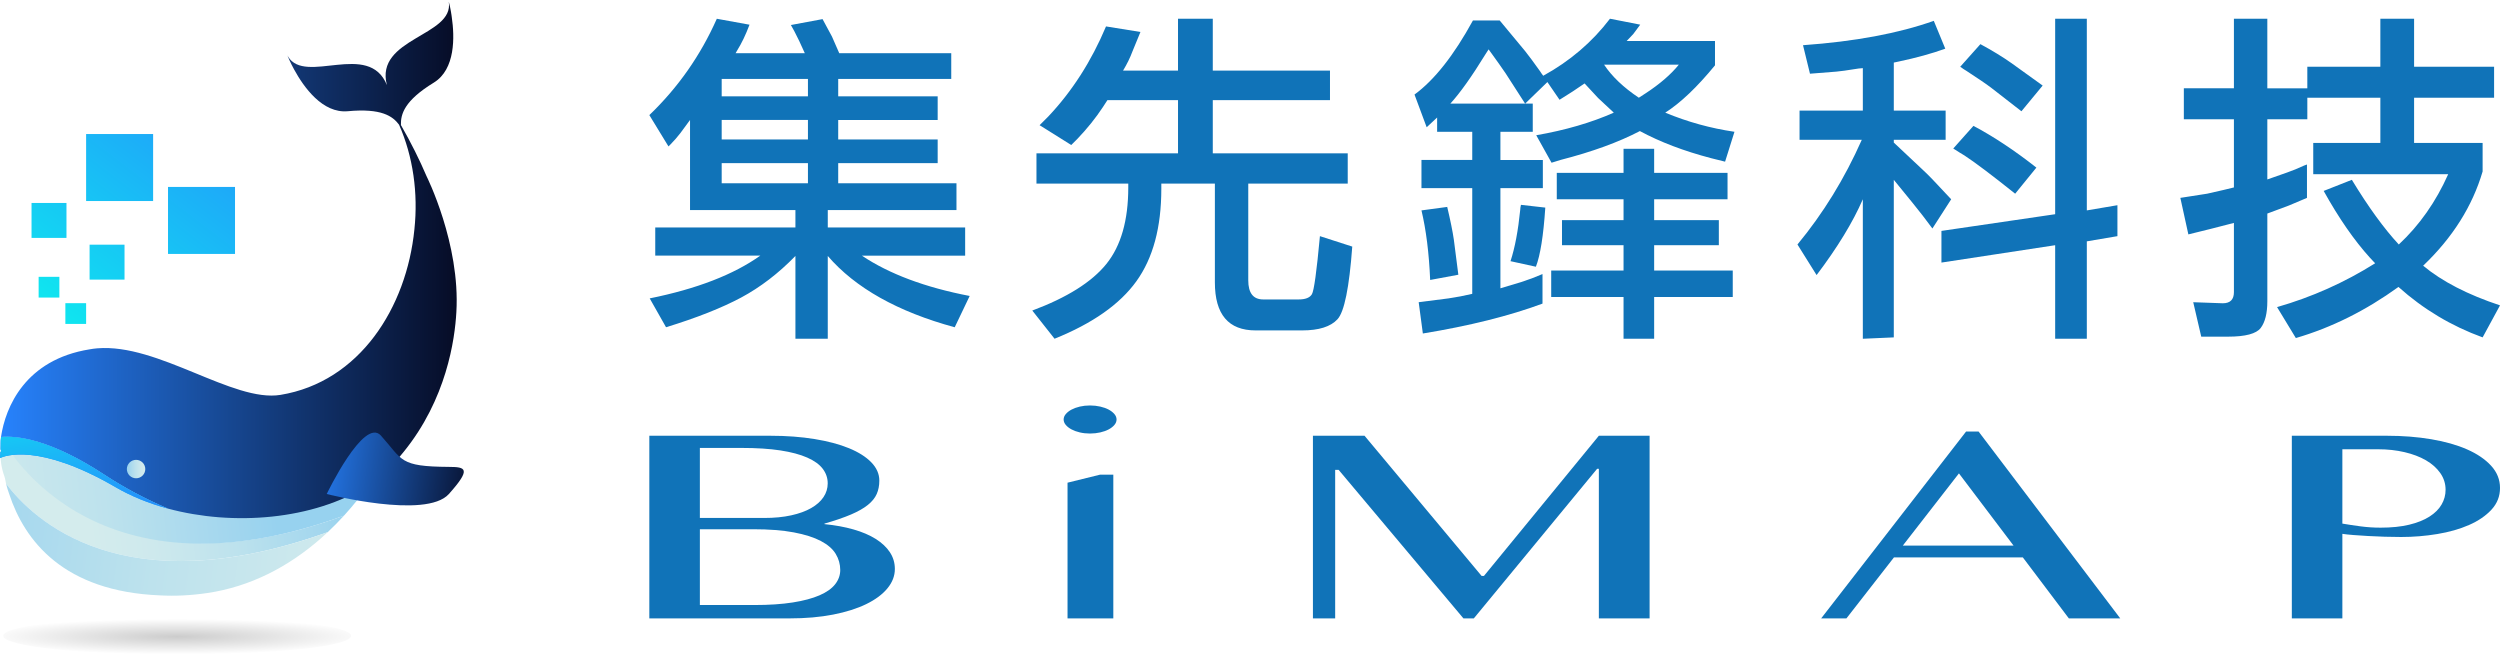 <?xml version="1.0" encoding="UTF-8"?>
<svg xmlns="http://www.w3.org/2000/svg" width="2833.64" height="742.18" xmlns:xlink="http://www.w3.org/1999/xlink" viewBox="0 0 2833.64 742.18">
  <defs>
    <style>
      .cls-1 {
        fill: none;
      }

      .cls-2 {
        fill: url(#linear-gradient-7);
      }

      .cls-3 {
        fill: url(#linear-gradient-9);
      }

      .cls-4 {
        fill: url(#linear-gradient-6);
      }

      .cls-5 {
        fill: url(#linear-gradient-8);
      }

      .cls-6 {
        fill: url(#linear-gradient-3);
      }

      .cls-7 {
        fill: url(#linear-gradient-2);
      }

      .cls-8 {
        fill: url(#linear-gradient-4);
      }

      .cls-9 {
        fill: url(#linear-gradient-5);
      }

      .cls-10 {
        fill: #1073b8;
      }

      .cls-11 {
        fill: url(#linear-gradient);
      }

      .cls-12 {
        fill: url(#_命名漸層_2-4);
      }

      .cls-13 {
        fill: url(#_命名漸層_2-3);
      }

      .cls-14 {
        fill: url(#_命名漸層_2-2);
      }

      .cls-15 {
        fill: url(#_命名漸層_3-2);
      }

      .cls-16 {
        fill: url(#linear-gradient-14);
      }

      .cls-17 {
        fill: url(#linear-gradient-10);
      }

      .cls-18 {
        fill: url(#linear-gradient-13);
      }

      .cls-19 {
        fill: url(#linear-gradient-11);
      }

      .cls-20 {
        fill: url(#linear-gradient-12);
      }

      .cls-21 {
        fill: url(#Degradado_sin_nombre_67);
      }

      .cls-22 {
        isolation: isolate;
      }

      .cls-23 {
        mix-blend-mode: multiply;
        opacity: .2;
      }

      .cls-24 {
        fill: url(#_命名漸層_5);
      }

      .cls-25 {
        fill: url(#_命名漸層_2);
      }

      .cls-26 {
        fill: url(#_命名漸層_3);
      }
    </style>
    <linearGradient id="linear-gradient" x1="176.76" y1=".03" x2="176.76" y2="0" gradientTransform="matrix(1, 0, 0, 1, 0, 0)" gradientUnits="userSpaceOnUse">
      <stop offset="0" stop-color="#2783fe"/>
      <stop offset="1" stop-color="#09ffec"/>
    </linearGradient>
    <linearGradient id="_命名漸層_2" data-name="未命名漸層 2" x1="395.28" y1="527.83" x2="95.99" y2="565.66" gradientTransform="matrix(1, 0, 0, 1, 0, 0)" gradientUnits="userSpaceOnUse">
      <stop offset="0" stop-color="#97d2ef"/>
      <stop offset=".12" stop-color="#a2d6ee"/>
      <stop offset=".46" stop-color="#bde2ed"/>
      <stop offset=".77" stop-color="#cee9ed"/>
      <stop offset="1" stop-color="#d4eced"/>
    </linearGradient>
    <linearGradient id="_命名漸層_2-2" data-name="未命名漸層 2" x1="-98.6" y1="587.04" x2="499.84" y2="664.95" xlink:href="#_命名漸層_2"/>
    <linearGradient id="_命名漸層_5" data-name="未命名漸層 5" x1="455.19" y1="486.81" x2="459.47" y2="487.37" gradientTransform="matrix(1, 0, 0, 1, 0, 0)" gradientUnits="userSpaceOnUse">
      <stop offset="0" stop-color="#c5e6f8"/>
      <stop offset=".54" stop-color="#cae8f4"/>
      <stop offset="1" stop-color="#d4eced"/>
    </linearGradient>
    <linearGradient id="_命名漸層_2-3" data-name="未命名漸層 2" x1="307.52" y1="532.72" x2="-107.29" y2="580.46" xlink:href="#_命名漸層_2"/>
    <linearGradient id="linear-gradient-2" x1="312.18" y1="46.02" x2="-1.29" y2="458.48" xlink:href="#linear-gradient"/>
    <linearGradient id="linear-gradient-3" x1="294.13" y1="11.61" x2="-19.34" y2="424.07" xlink:href="#linear-gradient"/>
    <linearGradient id="linear-gradient-4" x1="324.43" y1="41.47" x2="10.96" y2="453.93" xlink:href="#linear-gradient"/>
    <linearGradient id="linear-gradient-5" x1="247.71" y1="-2.98" x2="-65.76" y2="409.48" xlink:href="#linear-gradient"/>
    <linearGradient id="linear-gradient-6" x1="357.28" y1="80.3" x2="43.81" y2="492.76" xlink:href="#linear-gradient"/>
    <linearGradient id="linear-gradient-7" x1="269.55" y1="13.62" x2="-43.92" y2="426.08" xlink:href="#linear-gradient"/>
    <linearGradient id="_命名漸層_3" data-name="未命名漸層 3" x1="-.58" y1="294.61" x2="517.67" y2="294.61" gradientTransform="matrix(1, 0, 0, 1, 0, 0)" gradientUnits="userSpaceOnUse">
      <stop offset="0" stop-color="#2783fe"/>
      <stop offset="1" stop-color="#060c26"/>
    </linearGradient>
    <linearGradient id="linear-gradient-8" x1="0" y1="535.74" x2="516.82" y2="535.74" xlink:href="#linear-gradient"/>
    <linearGradient id="linear-gradient-9" x1="17.27" y1="672.11" x2="-30.58" y2="451.85" gradientTransform="translate(123.02 -67.48) rotate(3.07)" xlink:href="#linear-gradient"/>
    <linearGradient id="linear-gradient-10" x1="-.81" y1="531.34" x2="517.71" y2="531.34" xlink:href="#linear-gradient"/>
    <linearGradient id="linear-gradient-11" x1="346.5" y1="600.58" x2="298.68" y2="380.44" gradientTransform="translate(123.02 -67.48) rotate(3.07)" xlink:href="#linear-gradient"/>
    <linearGradient id="linear-gradient-12" x1="-.75" y1="550.19" x2="435.25" y2="550.19" xlink:href="#linear-gradient"/>
    <linearGradient id="linear-gradient-13" x1="327.6" y1="604.69" x2="279.76" y2="384.44" gradientTransform="translate(123.02 -67.48) rotate(3.07)" xlink:href="#linear-gradient"/>
    <linearGradient id="linear-gradient-14" x1="-.58" y1="540.79" x2="517.67" y2="540.79" xlink:href="#linear-gradient"/>
    <linearGradient id="_命名漸層_3-2" data-name="未命名漸層 3" x1="346.5" y1="520.03" x2="544.7" y2="545.84" xlink:href="#_命名漸層_3"/>
    <linearGradient id="_命名漸層_2-4" data-name="未命名漸層 2" x1="143.78" y1="531.66" x2="164.68" y2="531.66" gradientTransform="translate(421.12 46.67) rotate(45)" xlink:href="#_命名漸層_2"/>
    <radialGradient id="Degradado_sin_nombre_67" data-name="Degradado sin nombre 67" cx="200.85" cy="493.9" fx="200.85" fy="493.9" r="222.88" gradientTransform="translate(0 677.17) scale(1 .09)" gradientUnits="userSpaceOnUse">
      <stop offset="0" stop-color="#000"/>
      <stop offset="1" stop-color="#000" stop-opacity="0"/>
    </radialGradient>
  </defs>
  <g class="cls-22">
    <g id="Layer_1" data-name="Layer 1"/>
    <g id="Layer_2" data-name="Layer 2">
      <g id="_層_1" data-name="圖層 1">
        <g>
          <g>
            <g>
              <path class="cls-10" d="M736,493.91h137.32c18.11,0,34.76,1.24,49.93,3.72,15.18,2.48,28.19,5.94,39.04,10.4,10.85,4.46,19.3,9.81,25.33,16.05,6.03,6.24,9.06,13.13,9.06,20.66,0,5.65-.98,10.7-2.94,15.16-1.96,4.46-5.31,8.6-10.04,12.41-4.74,3.82-11.1,7.43-19.09,10.85-8,3.42-18.03,6.86-30.11,10.33v.59c12.07,1.19,23.05,3.2,32.92,6.02,9.87,2.82,18.27,6.42,25.21,10.77,6.93,4.36,12.28,9.39,16.03,15.08,3.75,5.7,5.63,12.01,5.63,18.95,0,7.83-2.81,15.16-8.44,21.99-5.63,6.84-13.63,12.78-23.99,17.83-10.37,5.05-22.89,9.02-37.57,11.89-14.69,2.87-31.09,4.31-49.2,4.31h-159.11v-207.02Zm57.28,93.18h72.94c11.42,0,21.62-.99,30.6-2.97,8.97-1.98,16.52-4.73,22.64-8.25,6.12-3.51,10.77-7.65,13.95-12.41,3.18-4.76,4.77-9.96,4.77-15.61,0-6.04-1.88-11.54-5.63-16.5-3.76-4.95-9.63-9.19-17.62-12.71-8-3.51-18.11-6.21-30.35-8.1-12.24-1.88-26.93-2.82-44.06-2.82h-47.24v79.36Zm0,98.68h61.93c16.64,0,31.09-.97,43.32-2.9,12.24-1.93,22.36-4.63,30.35-8.1,7.99-3.47,13.91-7.65,17.75-12.56,3.83-4.9,5.75-10.28,5.75-16.12,0-6.54-1.71-12.63-5.14-18.28-3.43-5.65-9.06-10.53-16.89-14.64-7.83-4.11-18.03-7.36-30.6-9.73-12.57-2.38-27.99-3.57-46.26-3.57h-60.21v85.9Z"/>
              <path class="cls-10" d="M1235.45,459.58c4.08,0,7.95,.42,11.63,1.26,3.67,.84,6.85,1.98,9.55,3.42,2.69,1.44,4.85,3.12,6.49,5.05,1.63,1.93,2.45,3.99,2.45,6.17s-.82,4.24-2.45,6.17c-1.63,1.93-3.8,3.62-6.49,5.05-2.69,1.44-5.88,2.58-9.55,3.42s-7.55,1.26-11.63,1.26-7.92-.42-11.5-1.26c-3.59-.84-6.73-1.98-9.42-3.42-2.69-1.44-4.86-3.12-6.49-5.05-1.63-1.93-2.45-3.99-2.45-6.17s.81-4.23,2.45-6.17c1.63-1.93,3.79-3.62,6.49-5.05,2.69-1.43,5.83-2.57,9.42-3.42,3.59-.84,7.42-1.26,11.5-1.26Zm-25.46,87.53l36.72-9.06h15.18v162.88h-51.89v-153.82Z"/>
              <path class="cls-10" d="M1488.15,493.91h58.5l132.67,158.87h2.69l130.22-158.87h57.52v207.02h-57.52v-169.57h-1.96l-139.77,169.57h-11.75l-141.48-168.38h-3.92v168.38h-25.21v-207.02Z"/>
              <path class="cls-10" d="M2242.65,489.15l160.57,211.78h-58.26l-52.14-69.11h-146.13l-53.85,69.11h-28.64l164.25-211.78h14.2Zm-85.92,129.3h125.57l-61.93-81.89-63.64,81.89Z"/>
              <path class="cls-10" d="M2597.68,493.91h107.95c17.78,0,34.47,1.31,50.06,3.94,15.58,2.63,29.13,6.46,40.63,11.52,11.5,5.05,20.6,11.25,27.29,18.58,6.69,7.33,10.04,15.7,10.04,25.12s-3.22,17.61-9.67,24.6c-6.45,6.99-14.93,12.78-25.46,17.39-10.53,4.61-22.52,8.03-35.98,10.25-13.46,2.23-27.13,3.35-41,3.35-5.87,0-12.08-.1-18.6-.3-6.53-.2-12.81-.47-18.85-.82-6.04-.35-11.63-.72-16.77-1.12-5.14-.4-9.26-.84-12.36-1.34v95.86h-57.28v-207.02Zm57.28,99.57c6.36,1.09,13.26,2.13,20.68,3.12,7.42,.99,14.97,1.48,22.64,1.48,12.4,0,23.21-1.11,32.43-3.34,9.22-2.23,16.89-5.3,23.01-9.21,6.12-3.91,10.69-8.47,13.71-13.67,3.02-5.2,4.53-10.78,4.53-16.72,0-6.93-2-13.25-6-18.95-4-5.7-9.43-10.53-16.28-14.49-6.85-3.96-14.93-7.03-24.23-9.21-9.3-2.18-19.26-3.27-29.86-3.27h-40.63v84.27Z"/>
            </g>
            <g>
              <path class="cls-10" d="M938.24,383.95h-36.66v-93.84c-19.18,19.72-39.69,35.44-61.49,47.14-21.83,11.66-50.21,22.93-85.16,33.67l-18.52-32.71c53.33-10.78,95.12-26.94,125.35-48.46h-119.06v-31.95h158.88v-19.72h-119.46v-102.1l-11.02,14.99c-3.43,4.45-7.1,8.66-11.04,12.63l-2.37,2.37-21.69-35.52c32.59-31.27,58.08-67.66,76.48-109.19l37.06,6.73c-4.21,11.26-8.94,21.13-14.19,29.54-.28,.52-.8,1.44-1.58,2.77h78.45l-6.31-13.79c-4.21-8.7-7.36-14.71-9.46-18.16l35.88-6.69,10.64,19.72,8.28,18.92h126.95v29.18h-128.13v19.68h112.74v26.82h-112.74v22.09h112.74v26.82h-112.74v22.85h134.05v30.34h-145.87v19.72h155.71v31.95h-117.07c31.01,20.76,71.73,36,122.2,45.7l-16.96,35.48c-64.64-17.6-112.62-44.54-143.89-80.81v93.84Zm-22.47-274.79v-19.68h-97.77v19.68h97.77Zm0,48.9v-22.09h-97.77v22.09h97.77Zm0,49.67v-22.85h-97.77v22.85h97.77Z"/>
              <path class="cls-10" d="M1316.31,208.13v5.89c0,43.65-9.4,78.53-28.18,104.66-18.8,26.18-49.75,47.9-92.84,65.26l-25.23-31.95c39.42-14.71,67.4-32.31,83.96-52.79,16.56-20.52,24.83-49.43,24.83-86.75v-4.33h-104.06v-34.31h160.44v-60.29h-80.03c-2.1,3.13-3.81,5.77-5.11,7.86-8.16,12.39-17.76,24.33-28.78,35.88l-7.1,7.1-35.88-22.45,9.86-9.86c27.06-28.66,48.86-62.69,65.44-102.1l39.02,6.29-9.08,22.09c-2.63,7.1-6.17,14.31-10.64,21.69h62.29V21.25h39.42v58.77h132.84v33.51h-132.84v60.29h152.95v34.31h-112.74v109.59c0,14.43,5.65,21.69,16.96,21.69h40.21c7.62,0,12.61-1.96,14.97-5.93,2.37-3.93,5.39-25.9,9.08-65.82l36.66,11.83c-3.43,46.5-9,73.96-16.76,82.38-7.76,8.42-21.09,12.63-40.01,12.63h-52.83c-30.75,0-46.12-18.12-46.12-54.4v-111.96h-60.71Z"/>
              <path class="cls-10" d="M1753.89,93.01l-25.23,24.45-22.09-34.31c-4.47-6.53-9.84-14.19-16.15-22.85-.78-1.04-1.84-2.49-3.15-4.33-1.32,2.08-2.51,3.93-3.55,5.49-15.51,25.25-28.78,43.89-39.83,56h93.42v31.95h-36.66v31.91h48.1v31.95h-48.1v113.52l23.65-7.1c8.16-2.61,16.17-5.65,24.05-9.06v33.51c-37.58,13.91-82.78,25.21-135.61,33.87l-4.73-35.48,33.91-4.33c8.92-1.32,17.86-3.01,26.8-5.13v-119.82h-57.56v-31.95h57.56v-31.91h-39.81v-16.19l-11.85,11.06-13.79-37.08c22.61-16.56,44.68-44.54,66.22-83.94h30.37l28.78,34.67c4.19,5.25,9.84,12.87,16.94,22.85,.8,1.32,1.98,3.05,3.57,5.13,30.2-16.56,55.44-38.08,75.68-64.66l34.29,6.73-7.88,10.62-7.5,7.9h100.13v27.58c-20.24,24.69-39.02,42.57-56.38,53.63,25.23,10.5,51.39,17.72,78.45,21.69l-10.64,33.87-15.75-3.93c-31.03-8.14-57.96-18.4-80.83-30.75-24.17,12.63-54.14,23.53-89.87,32.71-2.63,.8-6.05,1.84-10.24,3.17l-17.36-31.15c33.11-5.77,62.41-14.31,87.91-25.61l-17.74-16.56-15.37-16.56-13.41,9.06-14.97,9.46-13.79-20.12Zm-132.86,224.32c-1.32-30.51-4.59-56.76-9.86-78.85l29.18-3.93c3.67,15.51,6.17,27.86,7.5,37.04l5.11,39.81-31.93,5.93Zm130.5-82.02c-2.12,31.83-5.67,54.16-10.66,67.02l-28.76-6.29c4.99-15.23,8.66-34.71,11.02-58.37,0-1.28,.26-3.13,.8-5.49l27.6,3.13Zm206.56-39.4v29.94h-83.18v23.65h73.32v28.42h-73.32v28.74h89.09v29.98h-89.09v47.3h-34.69v-47.3h-82v-29.98h82v-28.74h-69.77v-28.42h69.77v-23.65h-75.68v-29.94h75.68v-27.22h34.69v27.22h83.18Zm-139.94-122.62c8.92,13.43,22.07,25.9,39.4,37.48,3.17-2.12,5.79-3.81,7.9-5.13,16.01-10.5,28.5-21.29,37.44-32.35h-84.74Z"/>
              <path class="cls-10" d="M2111.43,77.25c-1.82,.24-3.41,.4-4.73,.4-13.13,2.08-21.55,3.29-25.21,3.53l-29.96,2.37-7.9-32.31c58.89-4.21,108.29-13.43,148.24-27.62l13.01,31.55c-15.25,5.53-32.85,10.38-52.83,14.59-1.3,.28-3.15,.64-5.51,1.16v54.44h58.75v33.11h-58.75v3.13l32.33,30.39c6.03,5.49,14.71,14.43,26.02,26.78,1.58,1.84,3.81,4.21,6.69,7.1l-21.29,33.11c-7.1-9.7-14.71-19.56-22.87-29.54l-20.88-25.61v178.58l-35.1,1.56V225.85c-11.28,26.02-28.76,54.68-52.41,85.94l-21.69-34.67c29.16-35.24,53.47-74.76,72.92-118.65h-70.55v-33.11h71.73v-48.1Zm89.11,220.35v-35.88l128.9-18.92V21.25h35.88V238.48l34.69-5.89v35.08l-34.69,5.89v110.4h-35.88v-106.03l-128.9,19.68Zm83.56-78.05c-26.28-21-45.46-35.48-57.54-43.37-3.17-1.84-7.38-4.45-12.63-7.86l22.87-25.65c22.87,12.11,46.66,27.86,71.35,47.3l-24.05,29.58Zm7.1-93.44l-33.49-26.02c-5.79-4.45-15.39-11.02-28.78-19.72-1.84-1.04-4.21-2.61-7.1-4.73l22.87-25.61c13.65,7.38,25.47,14.59,35.48,21.69l35.08,25.25-24.05,29.14Z"/>
              <path class="cls-10" d="M2615.25,135.18h-45.34v68.23l22.47-7.9c6.03-2.08,12.47-4.73,19.3-7.9,.8-.24,1.84-.64,3.17-1.16v37.84c-11.04,4.73-17.88,7.62-20.5,8.66l-24.43,9.1v99.33c0,13.67-2.51,23.77-7.5,30.35-4.99,6.57-17.36,9.86-37.06,9.86h-30.35l-9.08-39.04,33.51,1.2c8.42,0,12.61-4.21,12.61-12.63v-78.45l-26.02,6.69-25.62,6.33-9.08-41.41,30.37-4.73c14.19-3.17,24.31-5.53,30.35-7.1v-77.29h-56.76v-35.08h56.76V21.25h37.86V100.1h45.34v-24.45h82.78V21.25h38.24v54.4h90.67v35.12h-90.67v51.23h77.67v32.35c-11.58,39.4-34.05,75.04-67.42,106.83,21.55,17.88,50.59,32.83,87.13,44.94l-19.7,36.28c-35.5-12.91-67.28-31.95-95.4-57.16-37.06,26.78-75.82,46.1-116.31,57.92l-21.29-35.08c39.42-11.3,76.48-27.86,111.18-49.67-2.37-2.65-4.33-4.73-5.91-6.29-17.88-19.72-35.36-44.98-52.43-75.72l31.93-12.59c18.66,30.75,36.4,55.16,53.21,73.32,23.39-21.81,42.05-48.34,55.98-79.65h-152.95v-35.48h76.08v-51.23h-82.78v24.41Z"/>
            </g>
          </g>
          <g>
            <path class="cls-11" d="M176.77,.03h0V.03Z"/>
            <g>
              <g>
                <g>
                  <path class="cls-25" d="M2.16,490.56c.16,12.52-5.05,27.47,2.8,49.32,1.15,3.21,1.21,5.74,1.87,8.33,30.61,40.66,132.6,138.52,364.63,54.96,6.32-5.92,12.45-12.16,18.41-18.68C98.16,690.97,2.16,490.56,2.16,490.56Z"/>
                  <path class="cls-14" d="M6.84,548.21c1.12,4.42,2.34,8.33,3.61,11.78,17.44,53.03,61.72,110.52,171.19,114.86,16.74,.91,34.62,.1,53.63-2.72,47.84-7.09,91.23-29.21,128.71-62.14h.01v-.02c2.53-2.22,5.01-4.5,7.48-6.81-232.03,83.56-334.02-14.3-364.63-54.96Z"/>
                  <polygon class="cls-24" points="457.33 487.09 457.33 487.09 457.33 487.09 457.33 487.09"/>
                  <path class="cls-13" d="M131.13,536.52C38.69,464.91,1.98,494.71,1.14,495.33c0,0,97.02,195.65,388.74,89.15,21.11-23.14,39.9-49.91,56-79.4l.04-.05c4.03-5.92,7.82-11.91,11.41-17.93-69.21,112.97-232.71,121.85-326.2,49.43Z"/>
                </g>
                <g>
                  <rect class="cls-7" x="101.54" y="277.33" width="39.6" height="39.6"/>
                  <rect class="cls-6" x="43.79" y="313.77" width="23.51" height="23.51"/>
                  <rect class="cls-8" x="74.09" y="343.64" width="23.52" height="23.51"/>
                  <rect class="cls-9" x="35.75" y="230.05" width="39.6" height="39.6"/>
                  <rect class="cls-4" x="190.44" y="211.88" width="75.94" height="75.94"/>
                  <rect class="cls-2" x="97.61" y="151.92" width="75.94" height="75.94"/>
                </g>
                <g>
                  <path class="cls-26" d="M483.51,199.76v.02c-7.96-18.61-17.56-37.98-29.08-58.02-.34-12.35,3.78-27.61,37.26-48.11,24.62-15.06,23.64-51.98,20.37-74.25-.2-1.58-.42-3.06-.64-4.46,.22,1.35,.44,2.76,.64,4.25h0c-.28-2.07-.59-4.01-.91-5.81-.6-3.52-1.22-6.34-1.7-8.31-.47-2.01-.79-3.18-.79-3.18v.03c.09,.32,.37,1.37,.75,2.97-.38-1.55-.66-2.54-.74-2.86,6.23,39.14-84.19,40.89-70.12,94.4-20.57-50.69-92.63,.32-112.11-32.41-.17-.43-.29-.77-.33-.99,.04,.2,.13,.5,.27,.88-.17-.29-.34-.57-.5-.87-.04-.1-.07-.18-.09-.24l-.02-.03s.03,.09,.09,.24c-.02-.05-.05-.09-.08-.13,.36,.91,3.09,7.67,7.63,15.92,10.8,19.8,32.13,49.95,60.86,47.25,37.92-3.55,50.8,5.53,58.05,15.29,15.95,36.05,21.73,77.67,17.39,118.63h0c-8.81,88.48-62.03,172.87-151.81,187.6-53.61,8.8-138.56-58.57-207.73-52.77h0c-2.84,.24-5.66,.61-8.43,1.12C28.7,407.6,6.12,461.31,1.14,495.33c17.91-1.58,55.66,2.42,117.08,42.73,21.8,14.31,46.31,27.59,71.98,38.38,74.2,20.09,164.95,12.93,226.99-26.22l.05-.06c2.46-2.8,7.46-8.5,16.45-18.74,.03-.04,.06-.08,.09-.11,.01-.01,.05-.05,.04-.04l-.13,.15c-5.25,6.46-10.74,12.7-16.45,18.74-.02,.02-.03-1.33-.05-1.31,15.36-9.7,28.98-22.4,40.13-36.4h0c48.87-60,58.24-127.78,59.96-158.72,4.58-77.51-33.78-153.97-33.78-153.97Z"/>
                  <path class="cls-1" d="M417.18,550.22c-62.04,39.15-152.79,46.31-226.99,26.22,59.06,24.82,124.29,36.43,176.95,16.86,18.14-12.56,34.88-27.05,50.04-43.08Z"/>
                  <path class="cls-5" d="M1.25,511.46h0c0,.33-.79,.66-.8,.99-.17,4.32-.44,6.84-.44,6.84l.28-.24c4.67-2.21,43.49-17.66,130.94,33.27,17.58,10.24,37.58,18.32,59.02,24.12-25.67-10.79-50.2-24.07-72-38.38-61.42-40.32-99.19-44.32-117.09-42.73-.75,5.14-.28,9.71-.51,13.43-.06,.83,.61,1.73,.61,2.69Z"/>
                  <path class="cls-3" d="M1.25,511.46h0c0,.33-.79,.66-.8,.99-.17,4.32-.44,6.84-.44,6.84l.28-.24c4.67-2.21,43.49-17.66,130.94,33.27,17.58,10.24,37.58,18.32,59.02,24.12-25.67-10.79-50.2-24.07-72-38.38-61.42-40.32-99.19-44.32-117.09-42.73-.75,5.14-.28,9.71-.51,13.43-.06,.83,.61,1.73,.61,2.69Z"/>
                  <path class="cls-17" d="M433.78,531.3s-.06,.08-.09,.11l.13-.15s-.03,.03-.04,.04Z"/>
                  <path class="cls-19" d="M433.78,531.3s-.06,.08-.09,.11l.13-.15s-.03,.03-.04,.04Z"/>
                  <path class="cls-20" d="M417.18,550.22h0l.05-.06-.05,.06Z"/>
                  <path class="cls-18" d="M417.18,550.22h0l.05-.06-.05,.06Z"/>
                  <path class="cls-16" d="M417.24,550.16c5.71-6.04,11.2-12.29,16.45-18.74-8.99,10.24-13.99,15.94-16.45,18.74Z"/>
                </g>
                <path class="cls-15" d="M370.34,559.92s112.46,29.07,138.46,0c25.99-29.07,18.81-30.59,0-30.72-56.83-.38-52.01-7.68-77.06-35.51-19.29-21.44-61.4,66.23-61.4,66.23Z"/>
                <circle class="cls-12" cx="154.23" cy="531.66" r="10.45" transform="translate(-330.77 264.78) rotate(-45)"/>
              </g>
              <g class="cls-23">
                <ellipse class="cls-21" cx="200.85" cy="720.68" rx="197.15" ry="21.5"/>
              </g>
            </g>
          </g>
        </g>
      </g>
    </g>
  </g>
</svg>